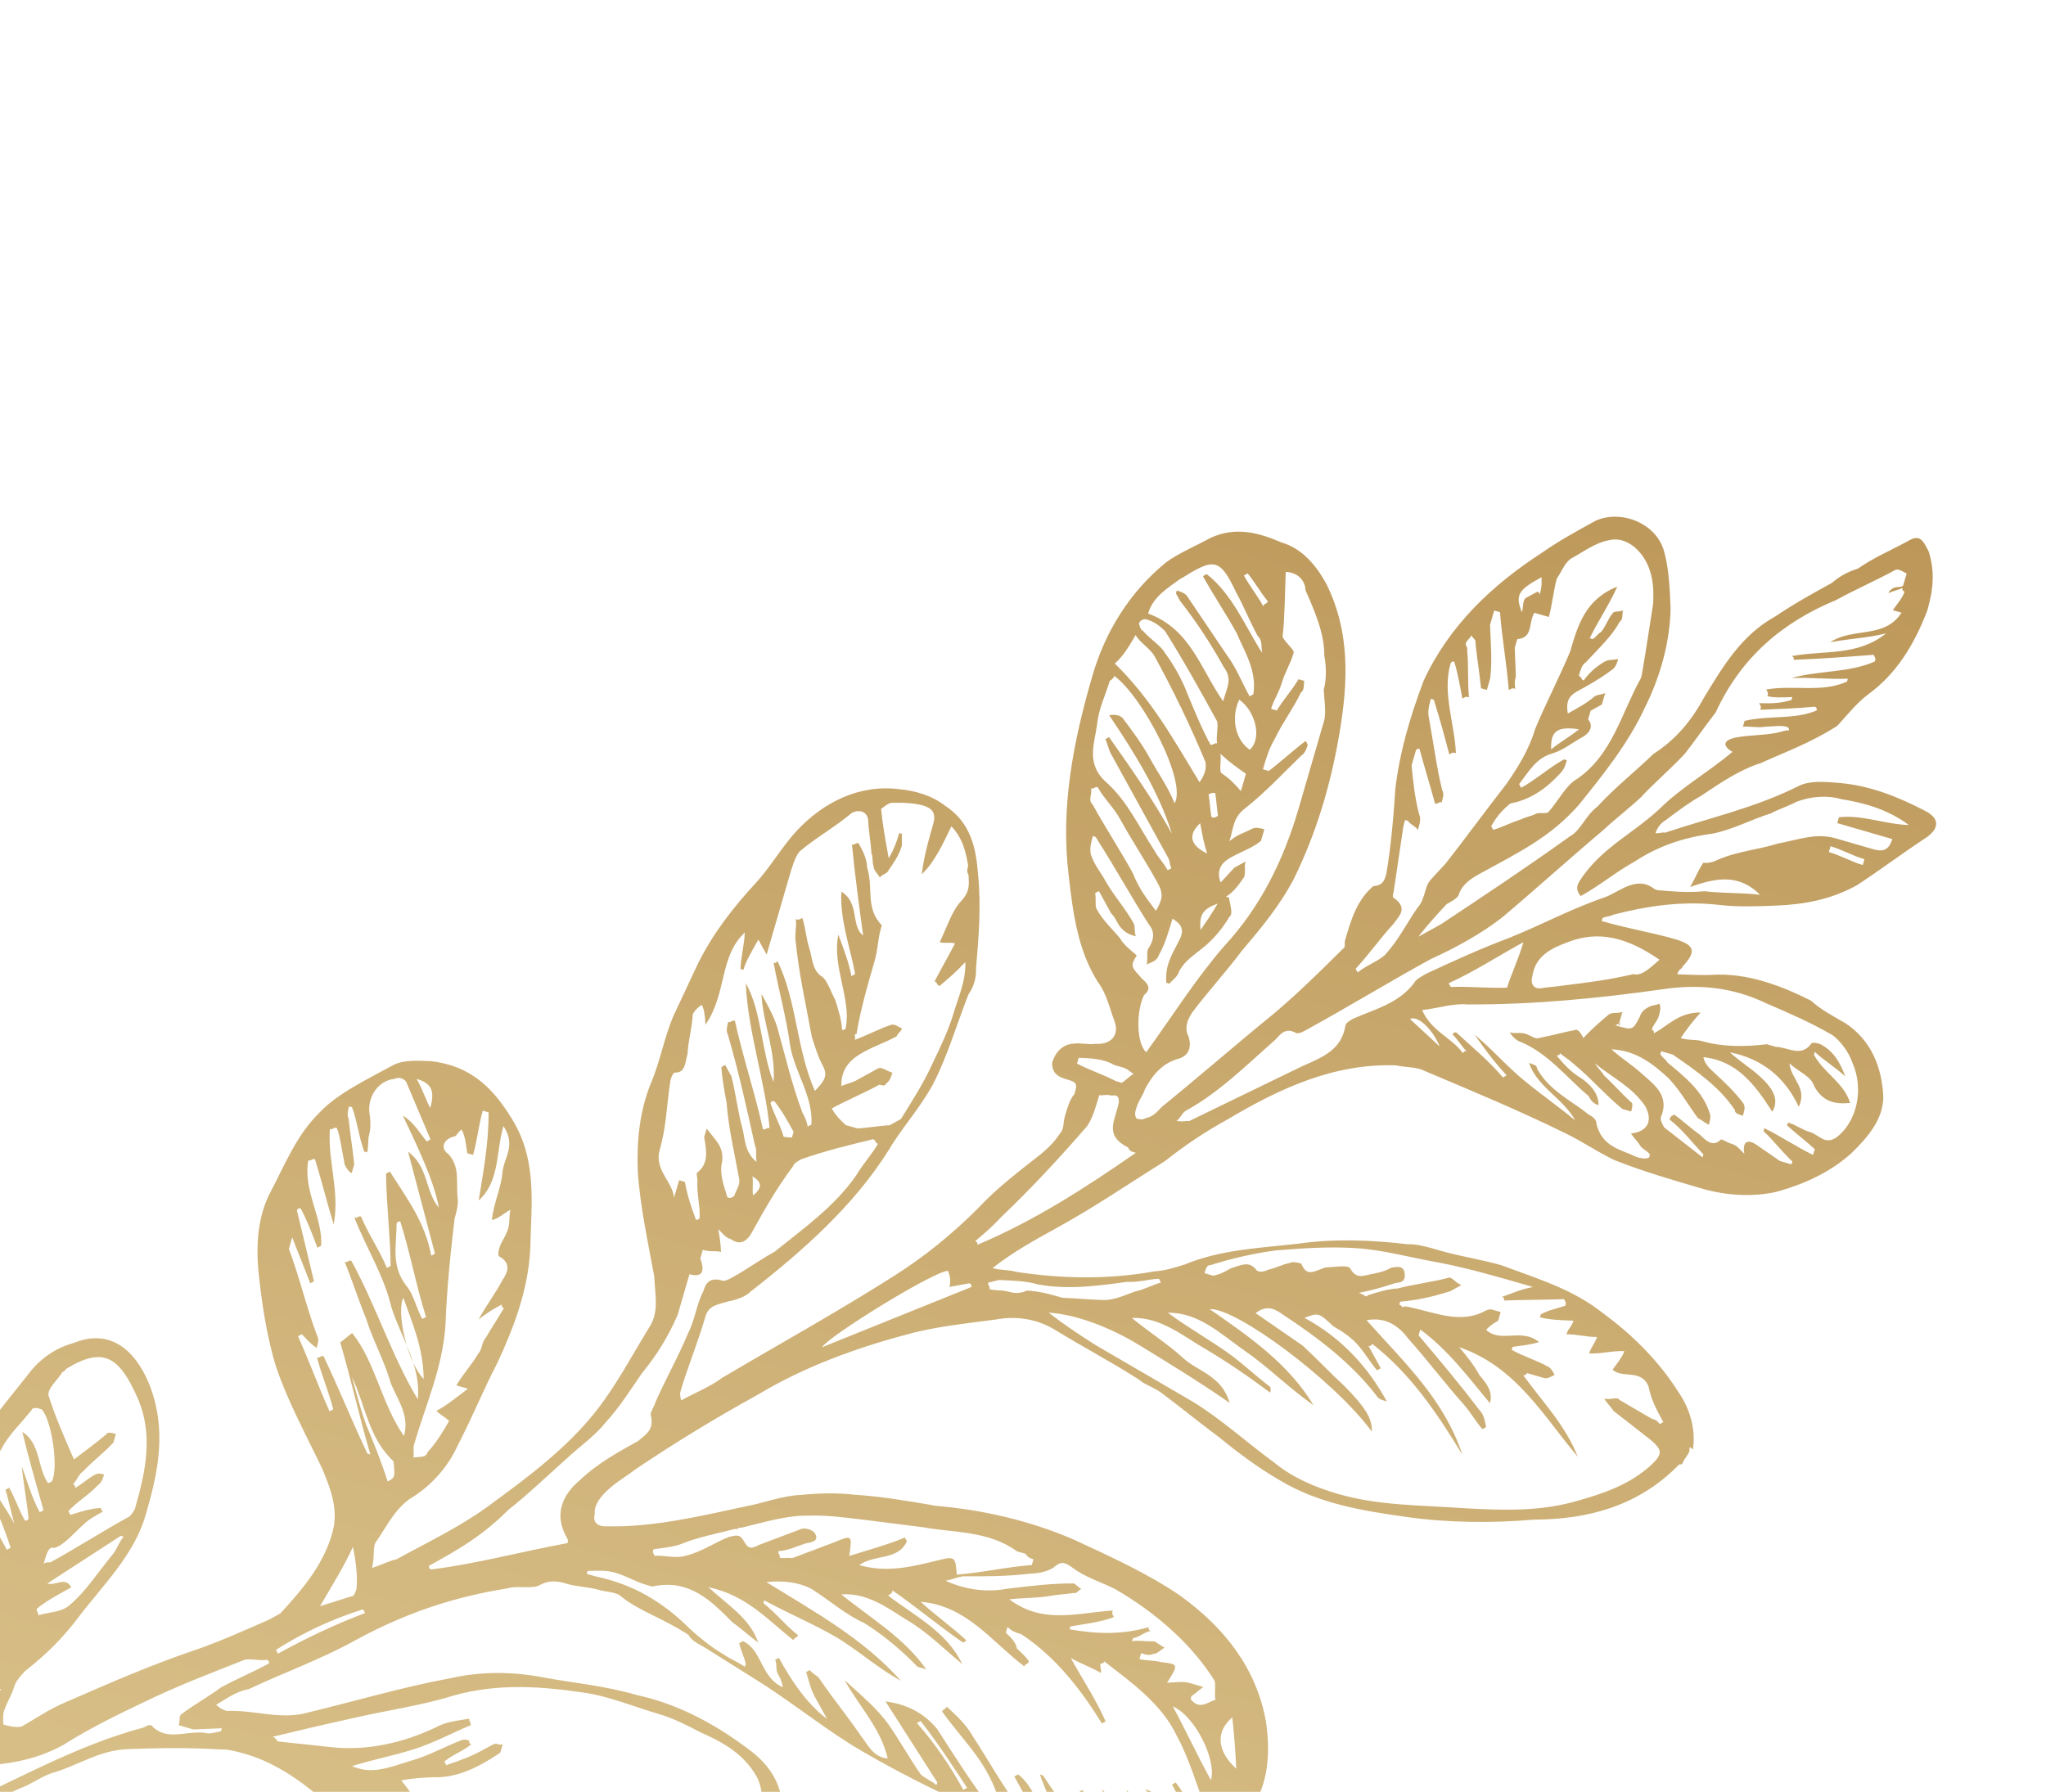 <svg width="137" height="120" viewBox="0 0 137 120" fill="none" xmlns="http://www.w3.org/2000/svg">
<path d="M14.47 114.164C14.801 114.471 14.995 114.527 15.189 114.583C17.102 114.508 18.79 115.209 20.621 114.69C23.785 113.927 27.004 112.971 30.111 112.403C32.137 111.94 34.243 111.922 36.431 112.347C38.425 112.716 40.476 112.891 42.608 113.51C45.377 114.105 47.921 115.474 50.159 117.174C52.066 118.569 52.778 120.457 52.159 122.588C51.652 124.332 50.815 125.77 49.008 126.926C47.257 127.889 45.401 127.77 43.625 128.095C40.962 128.582 38.386 128.044 35.755 127.7C33.567 127.275 31.323 127.044 29.36 125.843C26.816 124.474 24.271 123.105 22.146 121.016C20.49 119.485 18.583 118.09 16.451 117.471C15.87 117.302 15.289 117.134 14.651 117.159C12.794 117.04 10.688 117.058 8.775 117.133C6.668 117.152 5.305 118.227 3.473 118.745C2.78 118.964 1.973 119.57 1.279 119.789C-0.915 120.833 -3.303 121.82 -5.554 123.058C-6.998 123.689 -8.305 124.571 -9.555 125.258C-11.306 126.221 -13.194 126.933 -15 128.089C-17.557 129.658 -19.92 131.283 -22.009 133.409C-23.234 134.734 -24.985 135.696 -26.347 136.772C-27.517 137.903 -28.961 138.534 -30.542 138.915C-30.986 138.997 -31.43 139.078 -31.817 138.965C-32.868 138.24 -34.005 138.54 -35.224 138.396C-35.418 138.34 -36 138.171 -36 138.171C-36.137 137.921 -35.968 137.34 -35.718 137.202C-34.105 135.989 -32.492 134.777 -30.686 133.62C-28.185 132.245 -25.684 130.87 -23.183 129.495C-21.933 128.808 -20.739 128.314 -19.626 127.376C-16.707 125.282 -13.787 123.188 -11.005 120.844C-9.142 119.494 -7.473 118.088 -5.61 116.738C-3.44 115.056 -2.765 112.731 -3.058 110.124C-3.327 108.155 -3.652 106.379 -3.977 104.604C-4.164 103.079 -3.714 101.528 -3.264 99.978C-2.113 96.74 0.031 94.421 2.038 91.852C2.707 90.995 3.764 90.252 4.901 89.952C7.29 88.964 9.002 90.302 9.99 92.69C11.196 95.772 10.602 98.542 9.758 101.448C8.97 104.161 6.938 106.093 5.237 108.331C4.206 109.712 3.037 110.844 1.674 111.919C1.367 112.25 1.061 112.581 0.948 112.969C0.78 113.55 0.417 114.075 0.248 114.657C0.192 114.85 0.217 115.488 0.217 115.488C0.604 115.601 0.992 115.713 1.436 115.632C2.436 115.082 3.243 114.476 4.437 113.982C7.325 112.719 10.213 111.457 13.239 110.444C14.877 109.869 16.571 109.101 18.015 108.469C18.265 108.332 18.515 108.194 18.765 108.057C20.297 106.4 21.885 104.55 22.367 102.168C22.567 100.756 22.073 99.562 21.579 98.368C20.536 96.173 19.298 93.923 18.504 91.591C17.848 89.509 17.498 87.096 17.286 84.933C17.155 83.214 17.274 81.357 18.168 79.726C19.118 77.9 19.875 76.019 21.35 74.556C22.576 73.231 24.52 72.325 26.27 71.362C27.021 70.95 28.046 71.037 28.877 71.069C31.315 71.356 32.834 72.638 34.128 74.695C36.028 77.558 35.572 80.577 35.503 83.709C35.352 86.397 34.427 88.86 33.308 91.267C32.357 93.092 31.601 94.974 30.65 96.799C30.062 98.1 29.087 99.287 27.781 100.169C26.53 100.856 25.942 102.156 25.217 103.206C24.911 103.538 25.13 104.232 24.904 105.007C25.598 104.788 26.099 104.513 26.542 104.432C28.543 103.332 30.737 102.288 32.6 100.938C35.27 98.981 37.939 97.025 39.946 94.456C41.284 92.743 42.235 90.918 43.435 88.955C44.16 87.905 43.86 86.767 43.81 85.492C43.404 83.272 42.861 80.803 42.705 78.446C42.63 76.534 42.805 74.483 43.562 72.601C44.206 71.107 44.462 69.501 45.106 68.007C45.638 66.9 46.225 65.6 46.757 64.494C47.764 62.475 49.102 60.762 50.633 59.105C51.552 58.111 52.39 56.674 53.309 55.68C55.147 53.692 57.592 52.511 60.224 52.855C61.249 52.943 62.411 53.28 63.268 53.949C65.037 55.093 65.362 56.869 65.493 58.588C65.705 60.751 65.53 62.801 65.355 64.852C65.38 65.489 65.211 66.071 64.848 66.596C64.035 68.671 63.416 70.803 62.466 72.628C61.572 74.26 60.346 75.585 59.508 77.023C57.164 80.754 53.769 83.761 50.237 86.518C49.931 86.849 49.237 87.068 48.793 87.149C48.099 87.368 47.461 87.393 47.236 88.168C46.73 89.912 46.029 91.6 45.579 93.15C45.523 93.344 45.523 93.344 45.604 93.788C46.604 93.237 47.548 92.881 48.355 92.275C52.162 90.019 55.913 87.956 59.776 85.506C61.833 84.212 63.753 82.668 65.534 80.874C66.76 79.549 68.373 78.336 69.736 77.261C70.292 76.792 70.599 76.461 70.961 75.936C71.267 75.605 71.186 75.161 71.299 74.773C71.468 74.192 71.636 73.611 71.943 73.279C72.112 72.698 72.168 72.504 71.587 72.335C71.005 72.166 70.424 71.998 70.455 71.166C70.68 70.391 71.237 69.922 71.874 69.897C72.318 69.816 72.9 69.985 73.344 69.904C74.369 69.991 74.981 69.329 74.625 68.385C74.269 67.441 74.106 66.553 73.5 65.746C72.206 63.69 71.856 61.277 71.563 58.67C71.001 54.094 71.851 49.718 73.146 45.261C73.99 42.354 75.609 39.672 78.085 37.659C78.892 37.053 80.086 36.559 81.086 36.009C82.78 35.241 84.33 35.691 85.824 36.335C87.181 36.729 88.118 37.842 88.806 39.092C90.4 42.287 90.275 45.612 89.705 49.019C89.136 52.426 88.179 55.721 86.641 58.846C85.691 60.672 84.409 62.191 83.127 63.709C82.096 65.091 80.871 66.416 79.839 67.797C79.476 68.323 79.307 68.904 79.582 69.404C79.801 70.098 79.632 70.679 78.938 70.898C77.801 71.198 77.132 72.055 76.656 72.967C76.544 73.355 76.237 73.686 76.069 74.267C76.012 74.461 75.956 74.655 76.094 74.905C76.287 74.961 76.481 75.018 76.731 74.88C77.175 74.799 77.481 74.468 77.788 74.136C80.264 72.124 82.796 69.917 85.271 67.904C86.941 66.498 88.416 65.035 89.891 63.572C90.142 63.435 90.004 63.185 90.06 62.991C90.454 61.635 90.848 60.278 91.961 59.34C92.599 59.316 92.711 58.928 92.824 58.541C93.137 56.74 93.312 54.69 93.431 52.833C93.719 50.395 94.394 48.069 95.319 45.607C97.026 41.9 99.921 39.168 103.284 36.993C104.341 36.249 105.591 35.562 106.842 34.874C108.536 34.105 110.999 35.031 111.461 37.056C111.761 38.194 111.811 39.469 111.861 40.745C111.823 43.045 111.148 45.37 110.141 47.39C109.022 49.796 107.378 51.84 105.733 53.884C103.839 56.066 101.645 57.11 99.144 58.485C98.644 58.76 97.894 59.172 97.669 59.947C97.612 60.141 97.112 60.416 96.862 60.554C96.249 61.216 95.637 61.879 94.968 62.735C95.468 62.46 95.968 62.185 96.468 61.91C99.331 60.01 102.195 58.11 105.114 56.016C105.865 55.603 106.146 54.635 106.952 54.028C108.178 52.703 109.541 51.628 110.71 50.497C112.267 49.478 113.242 48.29 114.136 46.659C115.336 44.696 116.593 42.539 118.844 41.302C120.15 40.42 121.401 39.733 122.651 39.045C123.207 38.576 123.708 38.301 124.402 38.083C125.458 37.339 126.652 36.845 127.903 36.157C128.653 35.745 128.871 36.439 129.146 36.939C129.584 38.327 129.44 39.546 129.046 40.903C128.177 43.172 126.976 45.134 125.113 46.485C124.307 47.091 123.638 47.947 123.025 48.61C121.219 49.766 119.581 50.341 117.886 51.11C116.499 51.547 115.192 52.429 113.885 53.31C113.135 53.722 112.329 54.329 111.522 54.935C111.272 55.073 110.966 55.404 110.853 55.791C111.047 55.848 111.297 55.71 111.491 55.767C114.517 54.754 117.43 54.129 120.374 52.673C121.124 52.261 122.15 52.348 123.175 52.436C125.225 52.611 127.107 53.367 128.932 54.318C129.845 54.793 129.87 55.431 129.063 56.037C127.507 57.056 125.894 58.269 124.337 59.287C122.587 60.25 120.811 60.575 118.898 60.65C117.623 60.7 116.348 60.749 115.129 60.605C112.691 60.318 110.278 60.668 108.002 61.267C107.752 61.405 107.558 61.349 107.308 61.486L107.252 61.68L107.446 61.736C108.996 62.187 110.602 62.443 112.153 62.893C113.509 63.287 113.591 63.731 112.671 64.725C112.615 64.919 112.421 64.862 112.309 65.25C113.14 65.281 113.972 65.313 114.609 65.288C116.966 65.132 119.235 66.001 121.254 67.007C121.917 67.62 122.83 68.095 123.549 68.514C125.318 69.659 126.03 71.546 126.105 73.459C126.098 74.928 125.123 76.116 123.954 77.248C122.535 78.516 120.841 79.285 119.009 79.804C117.427 80.185 115.571 80.066 114.02 79.616C112.082 79.053 109.951 78.434 108.069 77.677C106.963 77.146 105.913 76.421 104.806 75.889C101.681 74.351 98.305 72.95 95.123 71.606C94.542 71.437 93.904 71.462 93.517 71.35C89.359 71.193 85.721 72.868 82.164 74.987C80.663 75.812 79.357 76.693 77.994 77.768C75.687 79.2 73.324 80.825 70.823 82.2C69.323 83.025 67.822 83.85 66.459 84.925C67.041 85.094 67.484 85.013 68.066 85.181C71.085 85.638 74.217 85.707 77.324 85.139C77.962 85.114 78.656 84.895 79.35 84.676C81.738 83.689 84.288 83.589 86.895 83.295C89.308 82.945 91.803 83.04 94.241 83.327C94.878 83.302 95.653 83.528 96.429 83.753C97.785 84.147 99.198 84.347 100.554 84.741C103.017 85.666 105.343 86.341 107.387 87.986C109.293 89.38 111.087 91.162 112.381 93.219C113.125 94.275 113.562 95.663 113.362 97.076C113.031 96.77 113.169 97.02 113.112 97.213C113.056 97.407 112.75 97.739 112.693 97.932C112.637 98.126 112.443 98.07 112.443 98.07C109.742 100.858 106.329 101.758 102.753 101.77C99.953 102.007 97.014 101.994 94.189 101.594C91.363 101.194 88.344 100.737 85.662 99.118C84.225 98.28 82.843 97.248 81.655 96.273C80.274 95.241 79.086 94.266 77.705 93.234C77.18 92.872 76.598 92.703 76.267 92.396C74.498 91.252 72.673 90.302 70.71 89.101C69.466 88.32 68.053 88.12 66.722 88.363C64.752 88.632 62.589 88.844 60.758 89.363C57.344 90.263 53.818 91.55 50.761 93.394C48.011 94.907 45.203 96.613 42.59 98.376C41.784 98.982 41.034 99.395 40.421 100.057C40.114 100.389 39.752 100.914 39.833 101.357C39.664 101.939 39.996 102.245 40.633 102.22C43.765 102.289 46.928 101.527 49.842 100.902C51.173 100.658 52.367 100.165 53.643 100.115C54.724 100.009 55.999 99.959 57.218 100.103C59.075 100.222 60.875 100.534 62.676 100.847C65.751 101.11 68.908 101.817 71.896 103.105C74.303 104.224 76.903 105.399 79.004 106.85C81.96 108.969 84.111 111.695 84.76 115.246C85.192 118.103 84.791 120.929 82.178 122.691C80.065 124.179 77.789 124.779 75.157 124.435C72.332 124.034 69.538 122.802 66.881 121.821C63.699 120.476 60.574 118.938 57.698 117.263C55.541 116.006 53.497 114.362 51.203 112.855C49.959 112.073 48.715 111.292 47.471 110.51C46.946 110.148 46.365 109.979 46.09 109.479C44.321 108.334 42.771 107.884 41.583 106.909C41.252 106.602 40.614 106.627 40.033 106.459C39.451 106.29 38.62 106.258 38.038 106.09C37.457 105.921 36.876 105.752 36.126 106.164C35.626 106.439 34.657 106.158 33.963 106.377C30.218 106.97 26.942 108.12 23.691 109.908C21.441 111.145 18.859 112.077 16.664 113.12C15.777 113.283 15.22 113.752 14.47 114.164ZM93.753 87.178L93.696 87.372C93.89 87.428 93.834 87.622 94.084 87.484C95.884 87.797 97.71 88.748 99.46 87.785C99.46 87.785 99.71 87.647 99.904 87.704C100.098 87.76 100.292 87.816 100.485 87.873C100.429 88.067 100.373 88.26 100.316 88.454C100.066 88.591 99.816 88.729 99.51 89.06C100.504 89.979 101.867 88.904 103.054 89.88C102.361 90.098 101.723 90.123 101.279 90.204L101.223 90.398C101.942 90.817 102.911 91.099 103.629 91.517C103.823 91.574 103.961 91.824 104.098 92.074C103.848 92.211 103.598 92.349 103.404 92.293C103.017 92.18 102.629 92.068 102.242 91.955C102.242 91.955 102.185 92.149 101.992 92.093C103.342 93.956 104.804 95.431 105.654 97.569C103.31 94.787 101.523 91.536 97.703 90.217C98.172 90.773 98.641 91.329 99.053 92.08C99.522 92.636 99.991 93.192 99.766 93.968C98.359 92.298 97.009 90.435 95.103 89.041C95.046 89.235 95.046 89.235 94.99 89.429C96.397 91.098 97.803 92.767 99.016 94.38C99.347 94.687 99.428 95.13 99.509 95.574L99.259 95.712C98.79 95.155 98.516 94.655 98.047 94.099C96.778 92.68 95.565 91.067 94.296 89.647C93.69 88.841 92.834 88.172 91.502 88.416C94.04 91.254 96.69 93.705 97.921 97.424C96.215 94.618 94.452 92.004 91.883 89.997C91.883 89.997 91.827 90.191 91.633 90.135C91.908 90.635 92.183 91.135 92.458 91.635L92.208 91.773C91.739 91.216 91.464 90.716 90.996 90.16C90.527 89.603 90.002 89.241 89.283 88.822C88.289 87.903 88.289 87.903 87.345 88.259C89.889 89.628 91.627 91.604 92.864 93.855C92.477 93.742 92.283 93.686 92.145 93.436C90.464 91.266 88.226 89.566 85.932 88.059C85.407 87.696 84.882 87.334 84.075 87.94C85.126 88.665 86.176 89.39 87.226 90.116C88.22 91.035 89.02 91.897 90.014 92.817C91.477 94.292 91.889 95.042 91.858 95.874C89.295 92.398 82.719 87.546 81 87.677C83.625 89.49 86.251 91.303 87.957 94.11C86.382 93.022 84.919 91.547 83.344 90.459C81.769 89.371 80.306 87.896 78.199 87.914C79.581 88.946 81.212 89.84 82.594 90.872C83.45 91.541 84.112 92.153 84.969 92.822C85.163 92.879 85.05 93.266 85.05 93.266C83.669 92.234 82.093 91.147 80.656 90.309C79.218 89.471 77.699 88.189 75.786 88.264C76.974 89.24 78.218 90.021 79.212 90.94C80.206 91.859 81.812 92.116 82.331 93.947C80.23 92.497 78.268 91.296 76.305 90.096C74.342 88.895 72.073 88.026 70.216 87.907C71.073 88.576 72.123 89.302 73.367 90.083C75.523 91.34 77.68 92.597 79.836 93.853C81.799 95.054 83.456 96.585 85.362 97.98C86.55 98.955 88.044 99.599 89.594 100.049C92.307 100.837 95.052 100.794 97.933 101C100.622 101.151 103.116 101.245 105.642 100.507C107.473 99.989 109.111 99.413 110.53 98.145C111.393 97.344 111.256 97.094 110.593 96.482C109.737 95.813 108.88 95.144 108.024 94.475C107.886 94.225 107.555 93.918 107.418 93.668C107.805 93.781 108.305 93.506 108.443 93.756C109.162 94.175 109.881 94.594 110.599 95.013C110.793 95.069 110.987 95.125 111.124 95.375L111.375 95.238C110.962 94.488 110.55 93.737 110.387 92.85C109.893 91.656 108.643 92.343 107.98 91.731C108.343 91.205 108.649 90.874 108.762 90.487C107.93 90.455 107.237 90.674 106.405 90.643C106.518 90.255 106.824 89.924 106.937 89.536C106.299 89.561 105.524 89.336 104.886 89.361C104.999 88.973 105.249 88.836 105.361 88.448C104.53 88.417 103.698 88.386 103.117 88.217L103.173 88.023C103.674 87.748 104.117 87.667 104.811 87.448C104.868 87.254 104.868 87.254 104.73 87.004C103.455 87.054 101.986 87.048 100.71 87.097C100.71 87.097 100.767 86.904 100.573 86.847C101.267 86.629 101.767 86.354 102.655 86.191C100.329 85.516 98.198 84.897 96.203 84.528C94.403 84.215 92.659 83.709 90.802 83.59C88.946 83.471 87.227 83.602 85.507 83.733C83.982 83.92 82.4 84.301 81.013 84.739C80.819 84.683 80.706 85.07 80.65 85.264C80.844 85.32 81.037 85.376 81.231 85.433C81.675 85.352 81.925 85.214 82.425 84.939C83.119 84.72 83.619 84.445 84.088 85.002C84.226 85.252 84.67 85.171 84.92 85.033C85.364 84.952 85.864 84.677 86.308 84.596C86.558 84.458 86.945 84.571 87.139 84.627C87.495 85.571 88.052 85.102 88.746 84.883C89.383 84.859 90.271 84.696 90.408 84.946C90.821 85.696 91.321 85.421 91.765 85.34C92.209 85.259 92.653 85.178 93.153 84.903C93.597 84.821 94.04 84.74 94.065 85.378C94.09 86.015 93.509 85.847 93.259 85.984C92.565 86.203 91.871 86.421 90.983 86.584C91.371 86.697 91.508 86.947 91.565 86.753C92.259 86.534 92.953 86.315 93.59 86.29C94.728 85.99 95.809 85.884 96.947 85.584C97.197 85.447 97.472 85.947 97.86 86.059C97.61 86.197 97.36 86.335 97.11 86.472C95.722 86.909 94.834 87.072 93.753 87.178ZM63.087 114.625C63.143 114.431 63.337 114.488 63.393 114.294C64.056 114.906 64.719 115.519 65.131 116.269C66.15 117.826 67.112 119.577 68.325 121.19C68.656 121.496 68.988 121.802 69.319 122.109C69.319 122.109 69.375 121.915 69.569 121.971C69.019 120.971 68.469 119.971 67.919 118.97L68.169 118.833C69.55 119.864 69.569 121.971 71.257 122.671C71.038 121.977 70.569 121.421 70.351 120.727C70.132 120.033 69.857 119.533 69.638 118.839C69.638 118.839 69.638 118.839 69.832 118.895C70.851 120.452 71.926 121.815 72.945 123.372C73.138 123.428 73.195 123.234 73.388 123.29C73.114 122.79 73.088 122.153 72.814 121.653C72.538 121.152 72.263 120.652 71.989 120.152C72.239 120.015 72.239 120.015 72.489 119.877C72.901 120.627 73.507 121.434 73.92 122.184C74.195 122.684 74.414 123.378 75.439 123.466C74.751 122.215 74.451 121.078 73.764 119.827C74.952 120.803 75.695 121.859 76.189 123.053C76.327 123.303 76.52 123.36 76.658 123.61C76.714 123.416 76.827 123.028 76.633 122.972C76.277 122.028 75.921 121.084 75.427 119.89C76.808 120.922 77.246 122.309 77.99 123.366C78.19 121.953 77.446 120.897 76.702 119.84C78.252 120.29 78.19 121.953 79.184 122.872C79.578 121.516 79.028 120.515 78.478 119.515L78.728 119.378C79.334 120.184 79.884 121.184 80.49 121.991C80.546 121.797 80.853 121.466 80.853 121.466C80.14 119.578 79.622 117.746 78.797 116.246C77.753 114.051 75.653 112.601 73.94 111.263C73.94 111.263 73.883 111.457 73.69 111.4C73.633 111.594 73.771 111.844 73.715 112.038C72.996 111.619 72.414 111.45 71.695 111.031C72.521 112.532 73.402 113.838 74.033 115.283L73.783 115.42C72.352 113.113 70.67 110.944 68.376 109.437C67.989 109.324 67.795 109.268 67.463 108.962C67.407 109.156 67.407 109.156 67.351 109.349C67.682 109.656 68.014 109.962 68.095 110.406C68.426 110.712 68.757 111.019 68.895 111.269C68.839 111.462 68.645 111.406 68.588 111.6C66.351 109.899 64.726 107.536 61.65 107.273C62.644 108.192 63.694 108.918 64.688 109.837C64.688 109.837 64.632 110.03 64.438 109.974C62.862 108.886 61.344 107.605 59.768 106.517C59.712 106.711 59.712 106.711 59.462 106.848C61.175 108.186 63.388 109.249 64.431 111.443C63.244 110.468 62.112 109.299 60.675 108.461C59.431 107.679 58.049 106.648 56.33 106.779C58.374 108.423 60.531 109.68 62.018 111.793C61.825 111.737 61.631 111.681 61.437 111.624C60.306 110.455 59.118 109.48 57.874 108.698C56.574 108.111 55.58 107.191 54.336 106.41C53.423 105.935 52.398 105.847 51.316 105.953C54.523 107.935 57.786 109.723 60.324 112.562C58.693 111.668 57.367 110.442 55.93 109.605C54.492 108.767 52.804 108.066 51.173 107.172L51.116 107.366C51.973 108.035 52.579 108.842 53.435 109.511C53.379 109.704 53.185 109.648 53.129 109.842C51.416 108.504 50.01 106.835 47.434 106.297C48.76 107.522 50.197 108.36 50.772 109.998C50.247 109.635 49.585 109.023 49.059 108.66C47.597 107.184 46.134 105.709 43.665 106.253C43.471 106.196 43.471 106.196 43.277 106.14C42.502 105.915 41.977 105.552 41.202 105.327C40.62 105.158 39.983 105.183 39.345 105.208L39.289 105.402C39.483 105.458 39.676 105.515 39.87 105.571C42.446 106.109 44.409 107.309 46.203 109.091C46.865 109.704 47.721 110.373 48.44 110.792C48.965 111.154 49.353 111.267 49.878 111.629L49.934 111.436C49.853 110.992 49.578 110.492 49.497 110.048L49.747 109.91C51.047 110.498 50.928 112.355 52.422 112.999C52.341 112.555 52.204 112.305 52.066 112.055C51.929 111.805 52.041 111.417 51.904 111.167L52.154 111.029C52.979 112.53 53.998 114.087 55.379 115.118C55.104 114.618 54.829 114.118 54.554 113.618C54.279 113.118 54.198 112.674 53.979 111.98L54.229 111.842C54.367 112.092 54.754 112.205 54.892 112.455C55.773 113.762 56.711 114.875 57.592 116.181C58.061 116.738 58.417 117.682 59.442 117.769C58.98 115.744 57.517 114.268 56.554 112.518C57.548 113.437 58.736 114.412 59.48 115.469C60.224 116.525 60.911 117.776 61.655 118.832C61.986 119.138 62.374 119.251 62.705 119.557L62.761 119.364C61.605 117.557 60.449 115.75 59.292 113.943C60.705 114.143 61.812 114.675 62.749 115.788C63.906 117.595 65.062 119.401 66.275 121.014C66.412 121.264 66.8 121.377 67.131 121.683C66.619 118.382 64.575 116.738 63.087 114.625ZM57.24 69.64C58.184 69.283 58.934 68.871 59.628 68.652C59.878 68.515 60.209 68.821 60.403 68.877C60.347 69.071 60.097 69.209 60.041 69.402C59.29 69.815 58.596 70.034 57.846 70.446C57.096 70.859 56.29 71.465 56.34 72.74C56.59 72.603 57.033 72.521 57.283 72.384C57.784 72.109 58.284 71.834 58.784 71.559C59.034 71.421 59.365 71.728 59.753 71.84C59.697 72.034 59.584 72.422 59.334 72.559C59.278 72.753 59.084 72.697 58.89 72.64C57.89 73.19 56.696 73.684 55.695 74.234C55.971 74.734 56.302 75.041 56.633 75.347C56.827 75.403 57.021 75.46 57.408 75.572C58.046 75.547 58.934 75.385 59.571 75.36C59.821 75.222 60.071 75.085 60.321 74.947C61.103 73.703 61.885 72.459 62.472 71.159C63.004 70.053 63.535 68.946 63.873 67.784C64.154 66.815 64.686 65.708 64.636 64.433C64.023 65.095 63.467 65.564 62.91 66.033C62.717 65.977 62.773 65.783 62.579 65.727C63.054 64.814 63.473 64.095 63.948 63.182C63.561 63.07 63.311 63.208 62.923 63.095C63.455 61.989 63.736 61.02 64.349 60.357C64.961 59.694 64.88 59.251 64.855 58.613C64.718 58.363 64.774 58.169 64.83 57.975C64.668 57.087 64.505 56.2 63.705 55.337C63.174 56.443 62.586 57.744 61.723 58.544C61.867 57.325 62.205 56.162 62.486 55.193C62.711 54.418 62.38 54.112 61.799 53.943C61.217 53.774 60.386 53.743 59.748 53.767C59.554 53.711 58.998 54.18 58.998 54.18C59.104 55.262 59.267 56.149 59.51 57.481C59.929 56.762 60.098 56.181 60.211 55.793L60.404 55.849C60.348 56.043 60.429 56.487 60.373 56.681C60.204 57.262 59.842 57.787 59.479 58.312C59.423 58.506 58.979 58.587 58.923 58.781C58.785 58.531 58.454 58.225 58.51 58.031C58.373 57.781 58.485 57.393 58.348 57.143C58.323 56.505 58.16 55.618 58.135 54.98C58.11 54.343 57.529 54.174 57.029 54.449C55.916 55.386 54.666 56.074 53.553 57.011C53.246 57.343 53.021 58.118 52.852 58.699C52.346 60.443 51.896 61.994 51.333 63.931C51.058 63.431 50.92 63.181 50.783 62.931C50.364 63.65 49.945 64.369 49.776 64.95L49.583 64.894C49.614 64.063 49.839 63.288 49.87 62.456C48.145 64.056 48.688 66.526 47.238 68.626C47.213 67.988 47.132 67.544 46.994 67.294C46.744 67.432 46.438 67.763 46.382 67.957C46.35 68.788 46.069 69.757 46.037 70.589C45.869 71.17 45.894 71.808 45.256 71.833C45.062 71.776 44.95 72.164 44.893 72.358C44.637 73.964 44.63 75.433 44.18 76.984C43.786 78.34 45.03 79.122 45.136 80.203C45.249 79.816 45.361 79.428 45.474 79.04C45.668 79.097 45.668 79.097 45.862 79.153C46.024 80.041 46.243 80.735 46.599 81.679C46.599 81.679 46.793 81.735 46.849 81.541C46.88 80.71 46.662 80.016 46.693 79.184C46.749 78.991 46.612 78.741 46.668 78.547C47.474 77.941 47.312 77.053 47.15 76.165C47.206 75.971 47.262 75.778 47.319 75.584C47.925 76.39 48.45 76.753 48.362 77.778C48.137 78.553 48.493 79.497 48.712 80.191C48.906 80.247 48.906 80.247 49.156 80.11C49.269 79.722 49.575 79.391 49.494 78.947C49.169 77.172 48.788 75.59 48.656 73.871C48.494 72.983 48.331 72.096 48.307 71.458L48.557 71.32C48.694 71.57 48.832 71.82 48.969 72.071C49.269 73.208 49.375 74.29 49.675 75.428C49.894 76.122 49.806 77.147 50.663 77.816C50.581 77.372 50.694 76.984 50.557 76.734C50.013 74.265 49.469 71.796 48.732 69.27C48.594 69.02 48.707 68.632 48.763 68.439C48.957 68.495 49.013 68.301 49.207 68.357C49.751 70.827 50.544 73.159 51.088 75.628C51.282 75.684 51.338 75.49 51.532 75.547C51.213 72.302 50.063 69.026 49.939 65.838C51.039 67.839 50.945 70.333 51.795 72.471C51.97 70.421 51.064 68.476 50.989 66.563C51.401 67.314 51.814 68.064 52.033 68.758C52.551 70.589 53.014 72.615 53.726 74.503C53.864 74.753 54.001 75.003 54.083 75.447L54.333 75.309C54.452 73.453 53.239 71.84 52.914 70.064C52.645 68.095 52.127 66.263 51.802 64.488C51.802 64.488 51.995 64.544 52.052 64.35C53.371 67.045 53.301 70.177 54.564 73.065C55.177 72.403 55.483 72.071 55.071 71.321C54.796 70.821 54.577 70.127 54.358 69.433C53.952 67.214 53.489 65.188 53.277 63.025C53.196 62.581 53.365 62 53.284 61.556C53.477 61.612 53.477 61.612 53.727 61.475C53.946 62.169 53.971 62.806 54.19 63.5C54.409 64.194 54.377 65.026 55.096 65.445C55.427 65.751 55.646 66.445 55.921 66.945C56.14 67.639 56.359 68.333 56.384 68.971C56.384 68.971 56.577 69.027 56.634 68.833C57.003 66.839 55.709 64.782 56.134 62.594C56.49 63.538 56.847 64.482 57.009 65.37L57.259 65.232C56.934 63.457 56.222 61.569 56.341 59.712C57.585 60.494 56.941 61.988 57.797 62.657C57.528 60.688 57.26 58.718 57.047 56.555C57.241 56.612 57.297 56.418 57.491 56.474C57.766 56.974 58.041 57.474 58.066 58.112C58.504 59.5 57.916 60.8 59.047 61.969L58.991 62.163C58.766 62.938 58.791 63.576 58.566 64.351C58.115 65.901 57.609 67.645 57.352 69.252C57.159 69.196 57.296 69.446 57.24 69.64ZM18.258 116.315C18.452 116.371 18.59 116.621 18.59 116.621C19.808 116.765 20.834 116.853 22.053 116.997C24.491 117.285 26.96 116.741 29.154 115.697C29.905 115.285 30.542 115.26 31.43 115.097C31.374 115.291 31.567 115.347 31.511 115.541C30.317 116.035 29.067 116.722 27.679 117.16C26.291 117.597 24.959 117.841 23.572 118.278C24.872 118.866 26.066 118.372 27.454 117.935C28.592 117.635 29.842 116.947 30.786 116.591C31.036 116.454 31.23 116.51 31.424 116.566C31.424 116.566 31.367 116.76 31.561 116.816C31.005 117.285 30.311 117.504 29.754 117.973L29.892 118.223C30.142 118.085 30.586 118.004 30.836 117.867C31.53 117.648 32.28 117.235 33.03 116.823C33.28 116.685 33.418 116.935 33.668 116.798C33.611 116.992 33.499 117.379 33.499 117.379C32.192 118.26 30.692 119.086 29.029 119.023C28.391 119.048 27.754 119.073 26.866 119.235C27.335 119.792 27.472 120.042 27.61 120.292C28.273 120.904 28.741 121.461 29.348 122.267C29.485 122.517 29.429 122.711 29.372 122.905C29.179 122.849 28.929 122.986 28.791 122.736C28.597 122.68 28.46 122.43 28.46 122.43C27.991 121.873 27.547 121.955 27.128 122.673C27.516 122.786 28.041 123.149 28.428 123.261C30.254 124.212 32.023 125.356 34.017 125.725C35.43 125.925 36.98 126.375 38.449 126.382C41.137 126.532 43.632 126.626 46.239 126.332C48.651 125.982 50.377 124.382 50.859 122.001C51.14 121.032 51.09 119.756 50.678 119.006C49.853 117.506 48.415 116.668 46.921 116.024C46.008 115.549 45.096 115.073 44.127 114.792C42.576 114.342 40.889 113.642 39.282 113.385C36.263 112.928 33.381 112.722 30.411 113.541C28.329 114.197 25.916 114.547 23.891 115.009C21.422 115.553 19.84 115.934 18.258 116.315ZM127.819 55.255C126.438 54.224 124.888 53.774 123.281 53.517C122.312 53.236 121.231 53.342 120.287 53.698C119.787 53.973 119.093 54.192 118.592 54.467C117.205 54.904 115.954 55.592 114.623 55.836C112.654 56.104 111.016 56.679 109.459 57.698C108.209 58.386 107.096 59.323 105.845 60.011C105.377 59.454 105.683 59.123 106.046 58.598C107.44 56.691 109.384 55.785 111.11 54.185C112.585 52.722 114.336 51.76 116.005 50.353C115.286 49.934 115.398 49.547 116.286 49.384C117.174 49.222 118.005 49.253 118.893 49.091C119.337 49.01 119.587 48.872 119.781 48.928C119.781 48.928 119.837 48.735 119.643 48.678C119.256 48.566 118.812 48.647 118.174 48.672C117.73 48.753 117.343 48.641 116.705 48.666C116.761 48.472 116.818 48.278 116.818 48.278C118.399 47.897 120.2 48.209 121.644 47.578C121.644 47.578 121.7 47.384 121.506 47.328C120.425 47.434 119.15 47.484 117.874 47.534C117.931 47.34 117.931 47.34 117.793 47.09C118.624 47.122 119.262 47.097 119.956 46.878L120.012 46.684C119.375 46.709 118.737 46.734 118.349 46.621C118.406 46.428 118.406 46.428 118.268 46.178C120.044 45.853 121.981 46.416 123.676 45.647L123.732 45.453C122.457 45.503 121.238 45.359 119.962 45.409C121.794 44.89 123.845 45.065 125.539 44.297C125.595 44.103 125.595 44.103 125.457 43.853C123.738 43.984 122.019 44.115 120.106 44.19C120.106 44.19 120.163 43.996 119.969 43.94C122.188 43.534 124.376 43.959 126.295 42.415C125.158 42.715 123.882 42.765 122.551 43.009C124.107 41.99 126.183 42.803 127.327 41.034C126.939 40.921 126.746 40.865 126.746 40.865C127.108 40.34 127.415 40.008 127.527 39.621C127.527 39.621 127.333 39.565 127.39 39.371C127.14 39.508 126.696 39.589 126.446 39.727C126.502 39.533 126.752 39.396 126.752 39.396C127.002 39.258 127.39 39.371 127.446 39.177C127.502 38.983 127.615 38.596 127.671 38.402C127.477 38.346 127.146 38.039 126.896 38.177C125.646 38.864 124.201 39.495 122.951 40.183C119.369 41.664 116.587 44.008 114.88 47.715C114.211 48.572 113.486 49.622 112.817 50.478C111.898 51.472 110.785 52.41 109.866 53.403C109.003 54.203 108.196 54.81 107.334 55.61C105.108 57.485 102.826 59.554 100.6 61.429C99.237 62.504 97.487 63.467 95.793 64.236C93.042 65.748 90.235 67.455 87.484 68.967C87.234 69.105 86.984 69.242 86.79 69.186C86.071 68.767 85.709 69.292 85.403 69.624C83.427 71.361 81.645 73.155 79.394 74.393C79.144 74.53 79.032 74.918 78.782 75.055C79.169 75.168 79.419 75.03 79.613 75.087C82.058 73.905 84.752 72.587 87.196 71.405C88.641 70.774 89.835 70.28 90.091 68.674C90.147 68.48 90.397 68.342 90.647 68.205C92.092 67.574 93.673 67.192 94.705 65.811C94.761 65.617 95.261 65.342 95.511 65.205C97.456 64.298 99.15 63.53 101.038 62.817C103.176 61.967 105.176 60.867 107.508 60.073C108.452 59.717 109.621 58.586 110.809 59.561L111.003 59.617C112.028 59.705 113.053 59.793 114.135 59.687C115.354 59.83 116.629 59.781 117.848 59.924C116.385 58.449 114.804 58.83 113.166 59.405C113.585 58.686 113.697 58.299 114.06 57.773C114.254 57.83 114.698 57.749 114.948 57.611C116.392 56.98 117.667 56.93 119.055 56.492C120.386 56.249 121.581 55.755 122.937 56.149C123.712 56.374 124.681 56.656 125.456 56.881C126.038 57.05 126.481 56.968 126.707 56.193C125.35 55.799 124.187 55.462 123.025 55.124C123.081 54.93 123.081 54.93 123.137 54.736C124.663 54.549 126.157 55.193 127.819 55.255ZM99.851 55.328L99.988 55.578C100.682 55.359 101.182 55.084 101.876 54.865C102.126 54.728 102.57 54.647 102.82 54.509C103.07 54.372 103.652 54.541 103.708 54.347C104.321 53.684 104.852 52.578 105.602 52.165C107.965 50.54 108.56 47.771 109.873 45.42L109.929 45.227C110.242 43.426 110.442 42.013 110.698 40.407C110.73 39.575 110.705 38.938 110.486 38.244C110.048 36.856 108.861 35.881 107.723 36.181C106.835 36.343 106.029 36.949 105.279 37.362C104.779 37.637 104.61 38.218 104.247 38.743C104.022 39.519 103.934 40.544 103.709 41.319C103.322 41.206 103.128 41.15 102.74 41.038C102.321 41.756 102.678 42.7 101.596 42.806C101.596 42.806 101.483 43.194 101.427 43.388C101.452 44.026 101.477 44.663 101.502 45.301C101.446 45.495 101.389 45.688 101.471 46.132C101.277 46.076 101.277 46.076 101.027 46.214C100.896 44.494 100.571 42.719 100.44 41C100.246 40.944 100.246 40.944 100.052 40.887C99.94 41.275 99.883 41.469 99.771 41.856C99.821 43.131 99.927 44.213 99.783 45.432C99.727 45.626 99.614 46.013 99.558 46.207C99.364 46.151 99.364 46.151 99.17 46.094C99.064 45.013 98.902 44.125 98.795 43.044C98.852 42.85 98.658 42.794 98.52 42.544C98.464 42.737 98.214 42.875 98.158 43.069C98.102 43.263 98.295 43.319 98.239 43.513C98.345 44.594 98.258 45.619 98.364 46.701C98.17 46.645 98.17 46.645 97.92 46.782C97.757 45.894 97.595 45.007 97.376 44.313C97.376 44.313 97.182 44.257 97.126 44.45C96.563 46.388 97.413 48.526 97.488 50.439C97.294 50.383 97.294 50.383 97.044 50.52C96.744 49.383 96.444 48.245 96.007 46.857L95.813 46.801C95.701 47.188 95.588 47.576 95.669 48.02C95.994 49.795 96.182 51.32 96.563 52.902C96.7 53.152 96.644 53.346 96.531 53.733C96.338 53.677 96.281 53.871 96.088 53.815C95.788 52.677 95.35 51.289 95.05 50.151C95.05 50.151 94.856 50.095 94.8 50.289C94.688 50.676 94.631 50.87 94.519 51.258C94.625 52.339 94.731 53.421 95.031 54.559C95.168 54.809 95.056 55.196 94.943 55.584C94.806 55.334 94.418 55.221 94.281 54.971L94.087 54.915C94.031 55.109 94.031 55.109 93.975 55.302C93.774 56.715 93.518 58.322 93.318 59.734C93.261 59.928 93.205 60.122 93.399 60.178C94.255 60.847 93.699 61.316 93.336 61.841C92.417 62.835 91.692 63.885 90.773 64.879L90.91 65.129C91.467 64.66 92.161 64.442 92.717 63.973C93.636 62.979 94.168 61.873 94.893 60.822C95.199 60.491 95.312 60.103 95.424 59.716C95.537 59.328 95.593 59.135 95.9 58.803C96.206 58.472 96.512 58.141 96.819 57.809C98.157 56.097 99.551 54.19 100.889 52.477C101.614 51.427 102.396 50.183 102.79 48.827C103.49 47.139 104.44 45.314 105.141 43.626C105.647 41.882 106.154 40.138 108.292 39.288C107.704 40.588 106.979 41.638 106.447 42.745L106.641 42.801C106.891 42.663 106.947 42.469 107.197 42.332C107.504 42.001 107.673 41.419 107.979 41.088C108.035 40.894 108.423 41.007 108.673 40.869C108.617 41.063 108.698 41.507 108.448 41.644C107.972 42.557 107.11 43.357 106.191 44.351C105.941 44.489 105.828 44.876 105.715 45.264C105.909 45.32 105.853 45.514 106.047 45.57C106.409 45.045 106.966 44.576 107.466 44.301C107.716 44.164 107.91 44.22 108.354 44.139C108.297 44.333 108.185 44.72 107.935 44.858C107.128 45.464 106.378 45.876 105.628 46.289C105.128 46.564 104.821 46.895 104.984 47.783C105.734 47.37 106.234 47.095 106.791 46.627C107.041 46.489 107.234 46.545 107.485 46.408C107.428 46.602 107.316 46.989 107.259 47.183C107.009 47.321 106.759 47.458 106.509 47.596C106.453 47.789 106.34 48.177 106.34 48.177C106.809 48.733 106.253 49.202 106.003 49.34C105.252 49.752 104.696 50.221 104.002 50.44C102.864 50.74 102.389 51.652 101.72 52.509L101.858 52.759C102.858 52.209 103.721 51.409 104.721 50.859L104.915 50.915C104.802 51.303 104.746 51.496 104.44 51.828C103.521 52.821 102.464 53.565 101.132 53.809C100.576 54.278 100.27 54.609 99.851 55.328ZM108.164 68.669C109.327 69.007 109.327 69.007 109.802 68.094C109.914 67.707 110.164 67.569 110.414 67.432C110.665 67.294 110.858 67.35 111.108 67.213C111.246 67.463 111.133 67.85 111.077 68.044C110.964 68.432 110.714 68.569 110.602 68.957C110.602 68.957 110.796 69.013 110.739 69.207C111.74 68.657 112.409 67.801 113.878 67.807C113.265 68.47 112.902 68.995 112.54 69.52C113.121 69.689 113.565 69.607 113.953 69.72C115.309 70.114 116.778 70.12 118.303 69.933C118.497 69.989 118.691 70.045 118.885 70.102C119.716 70.133 120.573 70.802 121.242 69.946C121.298 69.752 121.685 69.864 121.879 69.921C122.792 70.396 123.204 71.146 123.561 72.09C122.898 71.477 122.179 71.058 121.517 70.446L121.46 70.64C122.148 71.89 123.448 72.478 123.886 73.865C122.804 73.972 122.029 73.747 121.479 72.746C121.26 72.052 120.485 71.827 119.822 71.215C119.929 72.296 121.035 72.828 120.447 74.128C119.541 72.183 118.022 70.902 115.834 70.477C116.497 71.089 117.216 71.508 117.878 72.121C118.872 73.04 119.091 73.734 118.672 74.453C117.516 72.646 116.303 71.033 114.059 70.801C114.14 71.245 114.471 71.552 114.803 71.858C115.465 72.471 116.128 73.083 116.734 73.89C116.871 74.14 116.815 74.334 116.703 74.721C116.509 74.665 116.121 74.552 116.178 74.359C115.159 72.802 113.583 71.714 112.008 70.626C111.814 70.57 111.427 70.457 111.233 70.401L111.177 70.595C111.314 70.845 111.508 70.901 111.646 71.151C112.833 72.127 114.021 73.102 114.458 74.49C114.596 74.74 114.483 75.127 114.427 75.321C114.233 75.265 113.902 74.959 113.708 74.902C113.102 74.096 112.552 73.096 111.752 72.233C110.758 71.314 109.57 70.338 107.907 70.276C108.57 70.888 109.289 71.307 109.951 71.92C110.614 72.533 111.858 73.314 111.214 74.808C111.158 75.002 111.295 75.252 111.433 75.502C112.289 76.171 113.145 76.84 114.002 77.509L114.058 77.315C113.258 76.453 112.652 75.646 111.795 74.977C111.852 74.783 111.852 74.783 112.102 74.646C112.627 75.008 113.289 75.621 113.814 75.984C114.146 76.29 114.614 76.847 115.171 76.378C115.227 76.184 115.558 76.49 115.946 76.603C116.334 76.715 116.471 76.966 116.802 77.272C116.64 76.384 117.084 76.303 117.609 76.665C118.134 77.028 118.659 77.391 119.184 77.753C119.378 77.81 119.766 77.922 119.959 77.979L120.016 77.785C119.353 77.172 118.747 76.366 118.084 75.753L118.14 75.559C119.247 76.091 120.297 76.816 121.403 77.347C121.46 77.153 121.46 77.153 121.516 76.96C120.853 76.347 120.328 75.984 119.666 75.372L119.722 75.178C120.303 75.347 120.635 75.653 121.216 75.822C121.797 75.991 122.21 76.741 123.016 76.135C124.379 75.06 124.805 72.872 124.036 71.177C123.817 70.484 123.211 69.677 122.686 69.314C121.248 68.477 119.754 67.832 118.26 67.189C116.047 66.126 113.803 65.894 111.39 66.244C107.007 66.862 102.682 67.287 98.274 67.268C97.249 67.18 96.305 67.537 95.224 67.643C95.855 69.087 97.211 69.481 97.955 70.537C97.955 70.537 98.011 70.344 98.205 70.4C97.874 70.094 97.599 69.593 97.268 69.287C97.268 69.287 97.324 69.093 97.518 69.15C98.512 70.069 99.699 71.044 100.637 72.157L100.887 72.019C100.087 71.156 99.481 70.35 98.737 69.293C99.924 70.269 100.862 71.382 102.05 72.357C103.237 73.332 104.287 74.058 105.475 75.033C104.65 73.532 102.962 72.832 102.387 71.194C102.581 71.25 102.969 71.363 102.912 71.557C103.737 73.057 105.231 73.701 106.419 74.677C106.613 74.733 106.944 75.039 106.888 75.233C107.269 76.815 108.488 76.959 109.595 77.49C109.788 77.546 110.176 77.659 110.426 77.521L110.482 77.328C110.345 77.078 109.957 76.965 109.82 76.715C109.682 76.465 109.351 76.158 109.213 75.908C110.295 75.802 110.714 75.083 110.164 74.083C109.282 72.776 107.982 72.189 106.795 71.213C106.932 71.463 107.263 71.77 107.401 72.02C108.063 72.632 108.532 73.189 109.195 73.802C109.389 73.858 109.276 74.246 109.22 74.439C109.026 74.383 108.832 74.327 108.638 74.27C107.451 73.295 106.513 72.182 105.325 71.207C104.994 70.901 104.8 70.844 104.469 70.538C104.469 70.538 104.413 70.732 104.219 70.675C104.688 71.232 105.157 71.788 105.875 72.207C106.401 72.57 107.063 73.183 107.032 74.014C106.644 73.901 106.507 73.651 106.369 73.401C104.85 72.12 103.638 70.507 101.756 69.75C101.562 69.694 101.231 69.387 101.093 69.137C101.481 69.25 101.731 69.112 102.119 69.225C102.506 69.338 102.838 69.644 103.088 69.506C103.975 69.344 104.669 69.125 105.557 68.963C105.751 69.019 105.888 69.269 106.026 69.519C106.638 68.856 107.195 68.388 107.751 67.919C108.001 67.781 108.389 67.894 108.639 67.757C108.526 68.144 108.47 68.338 108.358 68.725C108.664 68.394 108.414 68.532 108.164 68.669ZM26.977 74.719C27.17 74.775 27.17 74.775 26.977 74.719C27.695 75.138 28.108 75.888 28.577 76.445L28.827 76.307C28.333 75.113 27.702 73.669 27.208 72.475C27.07 72.225 26.683 72.112 26.433 72.25C25.351 72.356 24.626 73.406 24.732 74.488C24.814 74.931 24.838 75.569 24.726 75.957C24.613 76.344 24.695 76.788 24.582 77.176L24.388 77.119C24.032 76.175 23.926 75.094 23.57 74.15L23.376 74.094C23.32 74.287 23.207 74.675 23.345 74.925C23.451 76.007 23.613 76.894 23.719 77.976C23.663 78.169 23.607 78.363 23.55 78.557C23.357 78.501 23.219 78.251 23.082 78.001C23 77.557 22.919 77.113 22.838 76.669C22.757 76.225 22.675 75.781 22.538 75.531C22.344 75.475 22.288 75.669 22.094 75.613C21.919 77.663 22.769 79.801 22.344 81.989C21.906 80.601 21.525 79.019 21.087 77.632C20.894 77.575 20.837 77.769 20.644 77.713C20.275 79.707 21.625 81.57 21.506 83.427L21.256 83.564C20.899 82.62 20.543 81.676 20.131 80.926C20.131 80.926 19.937 80.87 19.881 81.064C20.262 82.645 20.643 84.227 21.024 85.808L20.774 85.946C20.418 85.002 19.924 83.808 19.568 82.864C19.455 83.251 19.399 83.445 19.343 83.639C20.055 85.527 20.518 87.553 21.23 89.441C21.368 89.691 21.311 89.884 21.199 90.272C20.674 89.909 20.536 89.659 20.205 89.353L19.955 89.49C20.724 91.185 21.299 92.823 22.067 94.517L22.317 94.379C22.017 93.242 21.524 92.047 21.224 90.91C21.418 90.966 21.474 90.772 21.668 90.828C22.711 93.023 23.561 95.161 24.605 97.355C24.605 97.355 24.605 97.355 24.799 97.411C24.061 94.886 23.518 92.416 22.78 89.891C23.03 89.753 23.337 89.422 23.587 89.284C25.131 91.204 25.562 94.061 27.049 96.174C27.5 94.624 26.368 93.454 26.068 92.317C25.631 90.929 24.943 89.678 24.506 88.291C24.012 87.097 23.575 85.709 23.081 84.515C23.275 84.571 23.331 84.377 23.525 84.433C25.175 87.434 26.269 90.904 27.975 93.711C28.206 91.467 26.856 89.604 26.2 87.522C25.738 85.496 24.581 83.69 23.731 81.552C23.925 81.608 23.982 81.414 24.175 81.47C24.669 82.664 25.413 83.721 25.907 84.915L26.157 84.778C26.138 82.671 25.869 80.702 25.851 78.595L26.101 78.457C27.257 80.264 28.47 81.877 28.876 84.096L29.126 83.959C28.526 81.683 27.926 79.408 27.326 77.132C28.708 78.164 28.451 79.77 29.389 80.883C29.064 79.108 28.02 76.913 26.977 74.719ZM76.751 70.473C78.507 68.041 80.07 65.553 81.965 63.372C84.416 60.721 85.954 57.596 86.967 54.108C87.53 52.17 88.092 50.232 88.655 48.294C88.824 47.713 88.662 46.825 88.637 46.187C88.805 45.606 88.837 44.775 88.674 43.887C88.681 42.418 88.049 40.974 87.418 39.529C87.393 38.892 86.924 38.335 86.093 38.304C86.03 39.967 86.024 41.436 85.88 42.655C86.155 43.155 86.68 43.518 86.624 43.712C86.399 44.487 86.036 45.012 85.811 45.787C85.642 46.368 85.28 46.893 85.111 47.475C85.305 47.531 85.305 47.531 85.498 47.587C85.917 46.868 86.53 46.206 86.949 45.487C87.143 45.543 87.143 45.543 87.336 45.6C87.28 45.793 87.361 46.237 87.111 46.375C86.58 47.481 85.911 48.337 85.379 49.444C84.96 50.163 84.792 50.744 84.567 51.519C84.76 51.576 84.76 51.576 84.954 51.632C85.76 51.026 86.623 50.225 87.43 49.619L87.567 49.869C87.511 50.063 87.398 50.451 87.148 50.588C85.979 51.719 84.754 53.045 83.391 54.12C82.585 54.726 82.609 55.364 82.328 56.333C82.884 55.864 83.328 55.783 83.828 55.508C84.079 55.37 84.466 55.483 84.66 55.539C84.604 55.733 84.491 56.12 84.435 56.314C83.878 56.783 83.184 57.002 82.434 57.414C81.934 57.689 81.378 58.158 81.734 59.102C82.04 58.771 82.347 58.439 82.653 58.108C82.903 57.971 83.153 57.833 83.403 57.696C83.291 58.083 83.428 58.333 83.316 58.721C82.953 59.246 82.59 59.771 82.09 60.046L82.284 60.102C82.365 60.546 82.584 61.24 82.334 61.378C81.915 62.096 81.246 62.953 80.439 63.559C79.883 64.028 79.383 64.303 78.964 65.022C78.851 65.409 78.601 65.547 78.295 65.878L78.101 65.822C77.995 64.74 78.414 64.022 78.889 63.109C79.308 62.39 79.227 61.946 78.508 61.527C78.283 62.302 78.001 63.271 77.582 63.99C77.47 64.378 77.026 64.459 76.776 64.597C76.889 64.209 76.751 63.959 76.864 63.571C77.226 63.046 77.395 62.465 76.926 61.908C75.77 60.102 74.67 58.101 73.514 56.294C73.376 56.044 73.376 56.044 73.182 55.988C73.07 56.376 72.957 56.763 73.038 57.207C73.257 57.901 73.726 58.457 74.001 58.958C74.551 59.958 75.351 60.821 75.901 61.821C76.039 62.071 75.926 62.459 76.064 62.709C75.676 62.596 75.482 62.54 75.151 62.233C74.82 61.927 74.738 61.483 74.407 61.177C74.132 60.677 73.857 60.176 73.582 59.676L73.332 59.814C73.413 60.258 73.301 60.645 73.438 60.895C73.851 61.646 74.513 62.258 74.982 62.815C75.257 63.315 75.782 63.678 76.113 63.984C75.695 64.703 75.695 64.703 76.495 65.566C76.826 65.872 77.157 66.178 76.601 66.647C76.069 67.753 76.088 69.86 76.751 70.473ZM0.061 113.131L-0.133 113.075C-0.189 113.269 -0.383 113.213 -0.439 113.406C-1.108 114.263 -1.64 115.369 -2.446 115.975C-3.559 116.913 -4.672 117.851 -5.729 118.594C-8.204 120.607 -10.736 122.814 -13.35 124.576C-15.519 126.258 -17.632 127.745 -19.939 129.177C-22.246 130.608 -24.69 131.789 -26.997 133.221C-27.497 133.496 -27.747 133.633 -28.191 133.714C-27.916 134.215 -27.585 134.521 -27.504 134.965C-27.891 134.852 -28.529 134.877 -28.916 134.765C-29.11 134.708 -29.554 134.79 -29.748 134.733C-29.473 135.233 -29.335 135.484 -29.06 135.984C-29.504 136.065 -29.892 135.952 -30.336 136.034C-30.529 135.977 -30.779 136.115 -30.973 136.058L-31.03 136.252C-30.892 136.502 -30.505 136.615 -30.23 137.115C-31.255 137.027 -31.892 137.052 -32.53 137.077L-32.586 137.271C-32.199 137.384 -32.005 137.44 -31.674 137.746C-30.761 138.221 -29.873 138.059 -29.123 137.646C-27.816 136.765 -26.704 135.828 -25.397 134.946C-23.728 133.54 -22.058 132.133 -20.389 130.727C-17.357 128.246 -13.856 126.32 -10.605 124.533C-8.355 123.295 -5.773 122.364 -3.328 121.183C1.004 119.289 5.061 116.895 9.613 115.695C9.863 115.558 10.113 115.42 10.25 115.67C11.244 116.589 12.495 115.902 13.713 116.046C14.101 116.158 14.351 116.021 14.795 115.94L14.851 115.746C14.214 115.771 13.576 115.796 12.938 115.821C12.551 115.708 12.357 115.652 11.969 115.539C12.082 115.152 11.944 114.902 12.194 114.764C13.001 114.158 14.001 113.608 14.808 113.001C15.808 112.451 17.002 111.958 18.002 111.408C18.002 111.408 18.059 111.214 17.865 111.158C17.421 111.239 16.84 111.07 16.396 111.151C14.258 112.001 12.37 112.714 10.425 113.62C8.231 114.664 6.287 115.57 4.23 116.864C2.73 117.689 1.148 118.07 -0.571 118.201C-1.459 118.364 -1.734 117.863 -1.509 117.088C-1.396 116.701 -1.09 116.369 -0.921 115.788C-0.777 114.569 -0.358 113.85 0.061 113.131ZM28.73 104.857C28.73 104.857 28.674 105.051 28.868 105.107C31.919 104.732 34.888 103.914 37.995 103.345C38.051 103.151 38.051 103.151 37.914 102.901C37.089 101.401 37.676 100.101 38.789 99.163C39.959 98.032 41.459 97.207 42.709 96.519C43.266 96.05 43.766 95.775 43.603 94.888C43.466 94.638 43.772 94.306 43.885 93.919C44.529 92.425 45.367 90.987 46.067 89.299C46.542 88.386 46.63 87.361 47.105 86.449C47.274 85.867 47.58 85.536 48.355 85.761C48.549 85.817 48.799 85.68 49.049 85.542C50.049 84.992 50.856 84.386 51.856 83.836C53.776 82.292 55.889 80.804 57.339 78.704C57.758 77.985 58.371 77.323 58.79 76.604C58.596 76.547 58.652 76.354 58.458 76.297C56.877 76.679 55.295 77.06 53.657 77.635C53.407 77.772 53.157 77.91 53.101 78.103C52.069 79.485 51.231 80.923 50.337 82.554C49.918 83.273 49.474 83.354 48.949 82.992C48.562 82.879 48.424 82.629 48.093 82.323C48.174 82.767 48.255 83.21 48.28 83.848C47.893 83.736 47.643 83.873 47.061 83.704C47.005 83.898 46.949 84.092 46.892 84.286C47.249 85.23 46.942 85.561 46.167 85.336C45.886 86.305 45.605 87.274 45.379 88.049C44.735 89.543 43.954 90.787 42.978 91.974C42.253 93.025 41.472 94.269 40.553 95.262C39.884 96.119 38.827 96.863 37.964 97.663C36.545 98.932 35.376 100.063 34.013 101.138C32.231 102.932 30.481 103.895 28.73 104.857ZM32.715 74.495C32.522 74.438 32.522 74.438 32.328 74.382C32.046 75.351 31.959 76.376 31.677 77.345C31.483 77.289 31.483 77.289 31.29 77.233C31.209 76.789 31.184 76.151 30.909 75.651C30.659 75.788 30.546 76.176 30.352 76.12C29.658 76.338 29.489 76.92 30.015 77.282C30.815 78.145 30.533 79.114 30.639 80.196C30.721 80.639 30.552 81.221 30.439 81.608C30.151 84.046 29.92 86.291 29.826 88.785C29.619 91.667 28.5 94.073 27.712 96.787C27.656 96.98 27.737 97.424 27.681 97.618C28.125 97.537 28.512 97.649 28.625 97.262C29.238 96.599 29.656 95.88 30.075 95.161C29.744 94.855 29.55 94.799 29.219 94.492C29.969 94.08 30.526 93.611 31.332 93.005C30.945 92.892 30.751 92.836 30.557 92.78C30.976 92.061 31.588 91.398 32.007 90.679C32.314 90.348 32.233 89.904 32.539 89.573C32.958 88.854 33.32 88.329 33.739 87.61C33.739 87.61 33.545 87.554 33.602 87.36C33.102 87.635 32.602 87.91 32.045 88.379C32.52 87.466 33.189 86.61 33.664 85.697C34.027 85.172 34.196 84.591 33.477 84.172C33.283 84.115 33.396 83.728 33.452 83.534C33.565 83.147 33.871 82.815 34.04 82.234C34.152 81.846 34.071 81.403 34.184 81.015C33.684 81.29 33.377 81.621 32.933 81.703C33.077 80.483 33.553 79.571 33.64 78.546C33.728 77.52 34.59 76.72 33.709 75.414C33.203 77.158 33.471 79.127 32.052 80.396C32.309 78.789 32.734 76.601 32.715 74.495ZM2.925 104.717C3.175 104.58 3.368 104.636 3.368 104.636C5.119 103.673 6.926 102.517 8.676 101.555C8.983 101.223 9.039 101.029 9.039 101.029C9.77 98.51 10.252 96.129 9.265 93.74C8.002 90.852 6.952 90.127 4.395 91.696C4.339 91.889 4.145 91.833 4.089 92.027C3.726 92.552 3.17 93.021 3.251 93.465C3.688 94.853 4.319 96.297 4.951 97.741C5.757 97.135 6.564 96.528 7.12 96.059C7.176 95.866 7.564 95.978 7.758 96.034C7.702 96.228 7.645 96.422 7.589 96.616C6.976 97.278 6.17 97.885 5.557 98.547C5.307 98.685 5.194 99.072 4.888 99.404C4.888 99.404 5.082 99.46 5.026 99.654C5.526 99.379 5.832 99.047 6.332 98.772C6.582 98.635 6.776 98.691 6.97 98.748C6.914 98.941 6.801 99.329 6.551 99.466C5.938 100.129 5.188 100.542 4.575 101.204L4.713 101.454C5.407 101.235 6.101 101.017 6.738 100.992L6.876 101.242C6.376 101.517 5.876 101.792 5.569 102.123C5.013 102.592 4.344 103.448 3.65 103.667C3.262 103.554 3.15 103.942 2.925 104.717ZM71.677 108.925L71.621 109.118C73.421 109.431 75.084 109.494 76.916 108.975C76.916 108.975 76.859 109.169 77.053 109.225C76.609 109.306 76.303 109.638 75.859 109.719L75.803 109.913C76.247 109.832 76.634 109.944 77.272 109.919C77.466 109.975 77.797 110.282 77.991 110.338C77.741 110.476 77.434 110.807 77.24 110.751C76.99 110.888 76.797 110.832 76.409 110.719C76.353 110.913 76.353 110.913 76.296 111.107C76.684 111.219 77.322 111.194 77.709 111.307C78.928 111.451 78.928 111.451 78.147 112.695C78.784 112.67 79.228 112.589 79.616 112.701C80.004 112.814 80.391 112.926 80.585 112.983C80.335 113.12 80.028 113.451 79.778 113.589L79.722 113.783C80.328 114.589 80.941 113.927 81.385 113.845C81.304 113.402 81.416 113.014 81.335 112.57C79.904 110.263 77.585 108.119 74.709 106.443C73.796 105.968 72.634 105.63 71.777 104.961C71.252 104.599 71.058 104.542 70.502 105.011C70.002 105.286 69.558 105.367 68.92 105.392C67.395 105.58 65.926 105.573 64.457 105.567C64.013 105.648 63.763 105.786 63.319 105.867C64.619 106.455 66.032 106.655 67.364 106.411C68.889 106.224 70.415 106.036 71.883 106.043C72.077 106.099 72.215 106.349 72.409 106.405C72.159 106.543 72.102 106.737 71.909 106.68C71.465 106.762 70.827 106.787 70.383 106.868C69.495 107.03 68.664 106.999 67.582 107.105C69.82 108.806 72.152 108.012 74.509 107.856C74.453 108.05 74.453 108.05 74.59 108.3C73.646 108.656 72.565 108.762 71.677 108.925ZM69.089 104.811C69.146 104.617 69.146 104.617 69.202 104.423C69.008 104.367 68.814 104.311 68.677 104.061C68.483 104.004 68.289 103.948 68.095 103.892C66.189 102.498 63.832 102.654 61.838 102.285C60.619 102.141 59.206 101.941 57.987 101.797C56.768 101.653 55.355 101.453 54.08 101.503C52.611 101.496 51.223 101.934 49.642 102.315C49.448 102.259 49.391 102.452 49.198 102.396C48.06 102.696 46.728 102.94 45.534 103.433C44.84 103.652 44.203 103.677 43.759 103.758C43.703 103.952 43.703 103.952 43.84 104.202C44.284 104.121 45.253 104.402 45.947 104.184C47.084 103.884 47.891 103.277 48.835 102.921C49.279 102.84 49.529 102.702 49.804 103.203C50.079 103.703 50.273 103.759 50.773 103.484C51.717 103.128 52.661 102.771 53.605 102.415C53.855 102.278 54.436 102.447 54.574 102.697C54.849 103.197 54.405 103.278 53.961 103.359C53.267 103.578 52.767 103.853 52.129 103.878C52.073 104.072 52.267 104.128 52.211 104.322C52.404 104.378 52.848 104.297 53.042 104.353C53.986 103.997 54.93 103.641 55.874 103.284C57.068 102.791 57.068 102.791 56.868 104.203C58.256 103.766 59.394 103.466 60.588 102.972L60.725 103.222C60.137 104.523 58.587 104.072 57.531 104.816C59.468 105.379 61.3 104.86 62.882 104.479C64.019 104.179 63.963 104.373 64.069 105.454C65.788 105.323 67.37 104.942 69.089 104.811ZM-0.126 105.092C-0.126 105.092 0.068 105.148 -0.126 105.092C-0.095 104.261 -0.451 103.317 -0.613 102.429L-0.363 102.291C-0.088 102.792 0.187 103.292 0.462 103.792L0.712 103.654C0.274 102.266 -0.357 100.822 -0.988 99.378L-0.738 99.241C-0.188 100.241 0.418 101.047 0.968 102.048C0.749 101.354 0.587 100.466 0.368 99.772L0.618 99.635C1.031 100.385 1.25 101.079 1.662 101.829C1.662 101.829 1.856 101.885 1.912 101.691C1.806 100.61 1.562 99.278 1.456 98.197C1.812 99.141 2.112 100.279 2.662 101.279L2.912 101.141C2.394 99.31 1.875 97.478 1.494 95.896C2.738 96.678 2.481 98.284 3.225 99.341C3.475 99.204 3.475 99.204 3.475 99.204C3.95 98.291 3.438 94.99 2.776 94.377C2.582 94.321 2.194 94.209 2.138 94.402C1.469 95.259 0.606 96.059 0.131 96.972C-1.069 98.934 -2.02 100.76 -2.308 103.198C-2.708 106.023 -1.72 108.411 -0.289 110.718C-0.289 110.718 -0.095 110.775 -0.039 110.581C-0.589 109.58 -0.889 108.443 -1.383 107.249C-0.995 107.361 -0.608 107.474 -0.164 107.393C-0.52 106.449 -0.682 105.561 -1.039 104.617L-0.789 104.479C-0.595 104.536 -0.457 104.786 -0.126 105.092ZM74.615 45.267C74.559 45.461 74.308 45.598 74.308 45.598C74.027 46.567 73.552 47.48 73.464 48.505C73.264 49.918 72.676 51.218 74.195 52.5C75.52 53.725 76.289 55.419 77.308 56.976C77.583 57.476 77.914 57.783 78.189 58.283L78.439 58.145C78.302 57.895 78.358 57.701 78.221 57.451C76.983 55.201 75.608 52.7 74.371 50.449C74.233 50.199 74.152 49.755 74.014 49.505L74.264 49.368C75.752 51.481 77.24 53.594 78.477 55.845C77.602 53.069 76.033 50.512 74.271 47.899C74.715 47.818 75.102 47.93 75.24 48.18C75.846 48.987 76.452 49.793 77.002 50.794C77.552 51.794 78.159 52.6 78.652 53.794C79.49 52.357 76.521 46.661 74.615 45.267ZM81.898 46.962C82.179 45.993 82.542 45.468 81.935 44.661C81.11 43.161 80.091 41.604 79.016 40.241C78.879 39.991 78.879 39.991 78.741 39.741L78.798 39.547C78.991 39.604 79.379 39.716 79.516 39.966C80.398 41.273 81.279 42.58 82.16 43.886C82.767 44.693 83.123 45.637 83.673 46.637L83.923 46.499C84.18 44.893 83.298 43.586 82.804 42.392C82.117 41.142 81.236 39.835 80.548 38.585L80.798 38.447C82.511 39.785 83.361 41.923 84.517 43.73C84.436 43.286 84.549 42.899 84.217 42.592C83.667 41.592 83.311 40.648 82.761 39.648C81.717 37.453 81.33 37.341 79.273 38.635C79.273 38.635 79.273 38.635 79.023 38.772C78.216 39.379 77.216 39.929 76.878 41.091C79.729 42.129 80.41 44.849 81.898 46.962ZM76.056 77.206C75.668 77.093 75.668 77.093 75.531 76.843C74.618 76.368 74.343 75.868 74.625 74.899C74.681 74.705 74.793 74.317 74.85 74.124C75.019 73.542 74.881 73.292 74.437 73.373C74.05 73.261 73.799 73.398 73.606 73.342C73.381 74.117 73.156 74.892 72.793 75.417C70.898 77.599 69.06 79.587 67.028 81.518C66.416 82.181 65.859 82.65 65.303 83.118C65.303 83.118 65.497 83.175 65.441 83.368C69.273 81.75 72.636 79.575 76.056 77.206ZM111.121 64.275C109.021 62.824 107.083 62.261 104.945 63.111C104.001 63.468 102.807 63.961 102.607 65.374C102.438 65.956 102.769 66.262 103.213 66.181C103.657 66.099 104.294 66.074 104.738 65.993C106.264 65.806 107.789 65.618 109.371 65.237C109.952 65.406 110.565 64.743 111.121 64.275ZM74.646 44.436C77.103 46.83 78.615 49.581 80.322 52.388C80.684 51.863 80.797 51.475 80.716 51.031C79.728 48.643 78.547 46.199 77.309 43.948C77.034 43.448 76.315 43.029 76.04 42.529C75.621 43.248 75.203 43.967 74.646 44.436ZM63.465 85.106C62.383 85.212 55.463 89.506 55.044 90.225C58.376 88.881 61.708 87.538 65.04 86.194C65.04 86.194 65.096 86 64.903 85.944C64.459 86.025 64.015 86.106 63.571 86.188C63.684 85.8 63.602 85.356 63.465 85.106ZM77.401 60.996C77.82 60.277 77.933 59.889 77.52 59.139C76.695 57.639 75.814 56.332 74.989 54.832C74.576 54.081 73.914 53.469 73.501 52.719C73.308 52.662 73.251 52.856 73.058 52.8C73.139 53.244 72.832 53.575 73.164 53.881C73.989 55.382 75.008 56.938 75.833 58.439C76.326 59.633 76.795 60.189 77.401 60.996ZM2.468 107.737C2.412 107.93 2.606 107.987 2.549 108.18C3.243 107.962 4.075 107.993 4.631 107.524C5.744 106.587 6.525 105.343 7.501 104.155C7.807 103.824 7.976 103.242 8.282 102.911L8.088 102.855C6.532 103.874 4.725 105.03 3.168 106.049C3.75 106.218 4.362 105.555 4.775 106.305C3.775 106.855 3.024 107.268 2.468 107.737ZM81.053 49.869C81.247 49.925 81.303 49.731 81.497 49.787C81.416 49.344 81.585 48.762 81.504 48.318C80.403 46.318 79.303 44.317 78.01 42.261C77.678 41.954 77.347 41.648 76.766 41.479C76.572 41.423 76.322 41.56 76.266 41.754C76.266 41.754 76.347 42.198 76.541 42.254C77.009 42.81 77.728 43.229 78.003 43.73C78.61 44.536 79.16 45.536 79.516 46.48C80.01 47.674 80.503 48.868 81.053 49.869ZM66.178 85.894C66.122 86.088 66.315 86.144 66.259 86.338C66.647 86.45 67.091 86.369 67.672 86.538C68.059 86.651 68.503 86.569 68.753 86.432C69.585 86.463 70.36 86.688 71.135 86.913C71.967 86.945 72.992 87.032 73.823 87.064C74.655 87.095 75.405 86.683 76.099 86.464C76.543 86.383 77.043 86.108 77.737 85.889L77.599 85.639C76.962 85.664 76.268 85.882 75.436 85.851C73.467 86.12 71.498 86.388 69.504 86.019C68.728 85.794 67.897 85.763 67.066 85.731C66.872 85.675 66.622 85.813 66.178 85.894ZM97.005 65.849L97.143 66.099C98.418 66.049 99.637 66.193 100.912 66.143C101.138 65.368 101.669 64.261 102.007 63.099C100.256 64.061 98.7 65.08 97.005 65.849ZM23.636 103.588C23.048 104.888 22.266 106.132 21.428 107.57C22.122 107.351 22.816 107.132 23.51 106.913C23.704 106.97 23.817 106.582 23.873 106.388C23.96 105.363 23.798 104.475 23.636 103.588ZM26.807 81.814C26.807 81.814 26.613 81.758 26.557 81.952C26.551 83.421 26.157 84.778 27.232 86.14C27.701 86.697 27.863 87.585 28.276 88.335C28.276 88.335 28.276 88.335 28.526 88.197C27.869 86.115 27.463 83.896 26.807 81.814ZM27.007 86.915C26.532 87.828 27.238 91.185 28.369 92.354C28.35 90.248 27.582 88.553 27.007 86.915ZM82.979 46.856C82.448 47.962 82.635 49.487 83.685 50.213C84.548 49.413 84.029 47.581 82.979 46.856ZM25.955 99.218C26.455 98.943 26.455 98.943 26.349 97.862C24.693 96.33 24.48 94.167 23.574 92.223C23.874 93.36 24.174 94.498 24.53 95.442C25.024 96.636 25.518 97.83 25.955 99.218ZM81.084 119.222C81.478 117.865 80.022 114.92 78.528 114.276C79.353 115.777 80.122 117.471 81.084 119.222ZM72.231 70.841C72.174 71.035 72.174 71.035 72.118 71.229C73.031 71.704 73.806 71.929 74.719 72.404C74.912 72.461 75.106 72.517 75.106 72.517C75.356 72.379 75.663 72.048 75.913 71.911C75.719 71.854 75.581 71.604 75.194 71.492C75 71.435 74.806 71.379 74.612 71.323C73.894 70.904 73.062 70.873 72.231 70.841ZM24.448 108.026L24.31 107.776C22.229 108.432 20.284 109.339 18.477 110.495L18.615 110.745C20.616 109.645 22.56 108.739 24.448 108.026ZM82.516 115.014C81.403 115.952 81.453 117.227 82.778 118.453C82.729 117.177 82.623 116.096 82.516 115.014ZM64.506 119.87L64.756 119.733C63.737 118.176 62.718 116.619 61.643 115.256L61.393 115.394C62.662 116.813 63.681 118.37 64.506 119.87ZM83.091 52.982C83.204 52.594 83.316 52.207 83.429 51.819C82.904 51.457 82.379 51.094 81.716 50.481C81.797 50.925 81.628 51.507 81.766 51.757C82.291 52.119 82.622 52.426 83.091 52.982ZM103.865 50.19C104.421 49.721 105.171 49.308 105.728 48.84C104.315 48.639 103.815 48.914 103.865 50.19ZM101.909 41.006C102.021 40.619 101.94 40.175 102.19 40.037C102.44 39.9 102.69 39.762 102.94 39.625C102.94 39.625 103.134 39.681 103.078 39.875C103.19 39.487 103.247 39.293 103.222 38.656C101.721 39.481 101.415 39.812 101.909 41.006ZM51.845 73.746C51.845 73.746 51.651 73.69 51.595 73.884C51.813 74.578 52.226 75.328 52.445 76.022C52.388 76.216 52.832 76.134 53.026 76.191C53.082 75.997 53.139 75.803 53.139 75.803C52.726 75.053 52.313 74.303 51.845 73.746ZM25.909 122.53C25.909 122.53 25.966 122.336 26.159 122.392C25.497 121.779 24.697 120.917 24.034 120.304C23.978 120.498 23.784 120.441 23.728 120.635C24.39 121.248 25.247 121.917 25.909 122.53ZM94.417 68.249C95.08 68.862 95.742 69.474 96.405 70.087C95.911 68.893 94.917 67.974 94.417 68.249ZM28.808 74.2C29.146 73.038 28.871 72.537 27.902 72.256C28.314 73.006 28.533 73.7 28.808 74.2ZM122.574 56.674C122.518 56.868 122.518 56.868 122.462 57.062C123.237 57.287 123.956 57.706 124.731 57.931C124.787 57.737 124.787 57.737 124.844 57.543C124.068 57.318 123.35 56.899 122.574 56.674ZM80.365 55.132C79.502 55.932 79.721 56.626 80.828 57.158C80.609 56.464 80.528 56.02 80.365 55.132ZM84.586 40.598C84.642 40.404 84.836 40.461 84.893 40.267C84.424 39.711 84.011 38.96 83.543 38.404L83.292 38.541C83.705 39.292 84.174 39.848 84.586 40.598ZM81.534 60.515C80.59 60.871 80.283 61.202 80.389 62.284C80.752 61.759 81.115 61.234 81.534 60.515ZM81.372 53.113C81.178 53.057 80.928 53.194 80.928 53.194C81.009 53.638 81.034 54.276 81.115 54.72C81.309 54.776 81.309 54.776 81.559 54.639C81.478 54.195 81.453 53.557 81.372 53.113ZM50.381 78.785C50.463 79.228 50.35 79.616 50.431 80.06C50.988 79.591 51.1 79.204 50.381 78.785Z" fill="url(#paint0_linear_53_452)"/>
<defs>
<linearGradient id="paint0_linear_53_452" x1="86.733" y1="-37.214" x2="-32.34" y2="372.78" gradientUnits="userSpaceOnUse">
<stop stop-color="#AE803F"/>
<stop offset="0.202" stop-color="#C4A266"/>
<stop offset="0.401" stop-color="#D7BE86"/>
<stop offset="0.511" stop-color="#DEC992"/>
<stop offset="1" stop-color="#DEC992"/>
</linearGradient>
</defs>
</svg>
